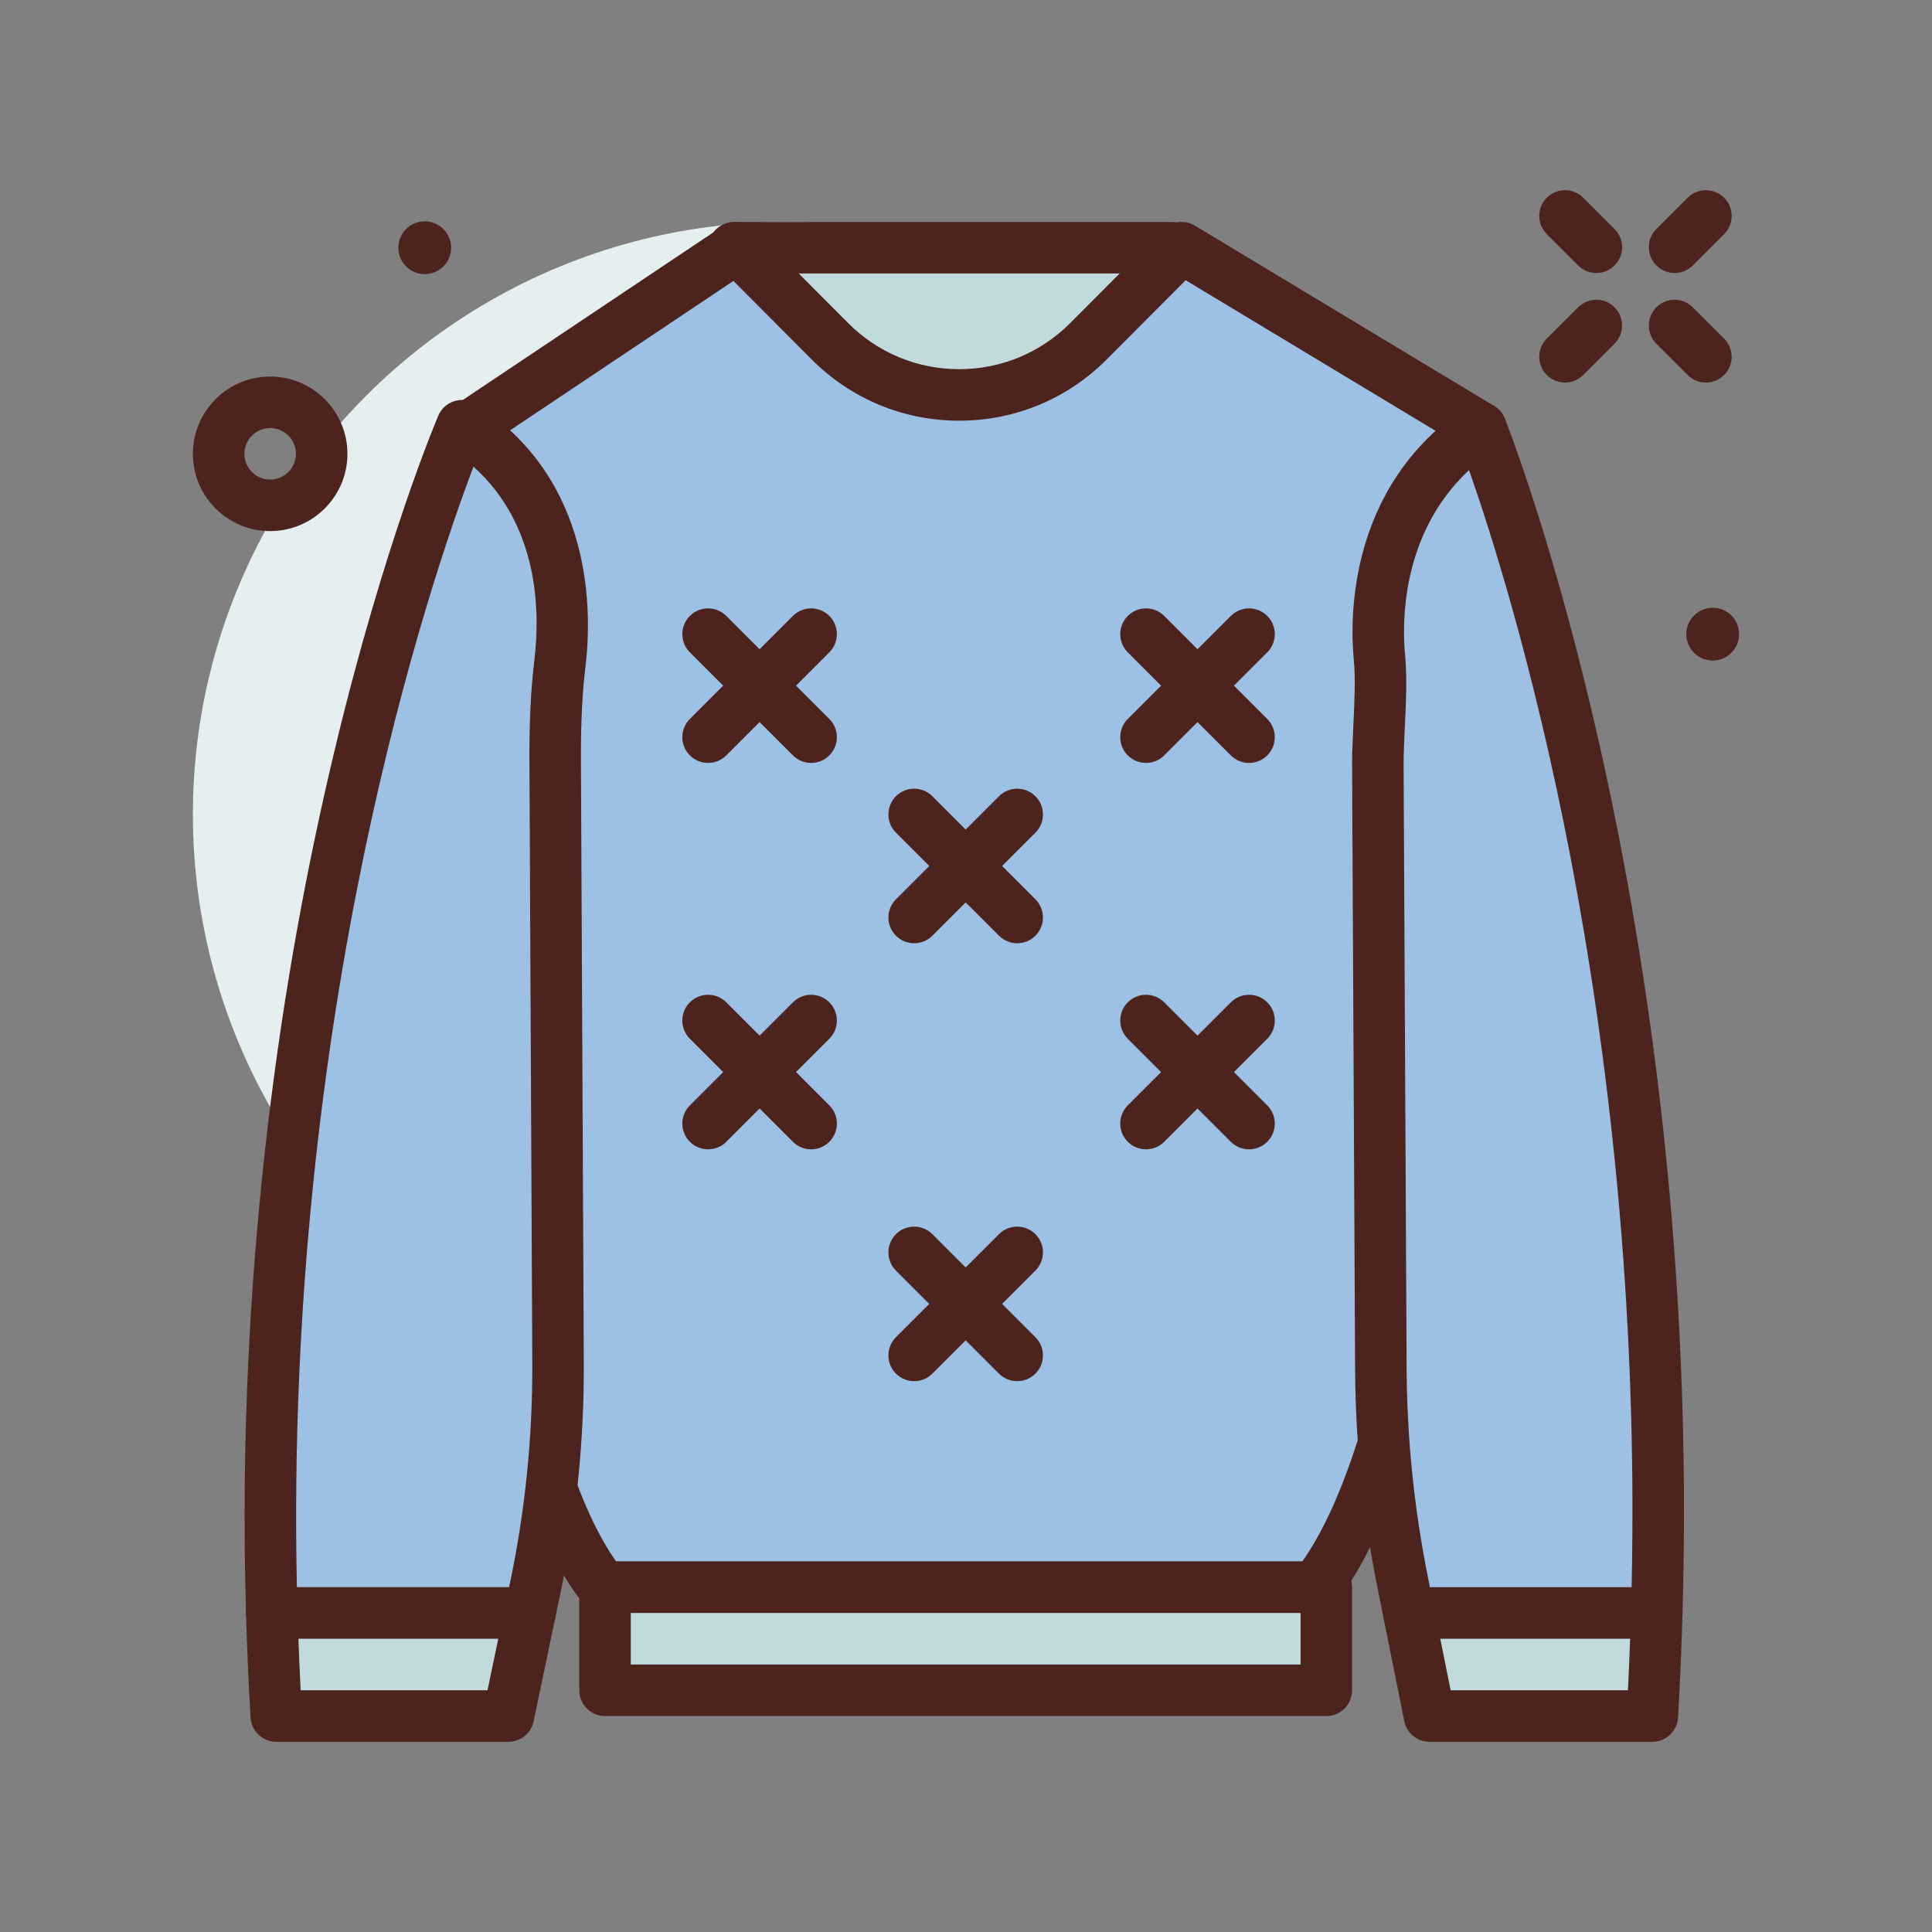 <svg id="sweater" enable-background="new 0 0 300 300" height="512" viewBox="0 0 300 300" width="512" xmlns="http://www.w3.org/2000/svg"><rect x="0" y="0" width="300" height="300" fill="#808080" stroke="none"/><circle cx="121.95" cy="126.468" fill="#e5efef" r="92"/><path d="m113.95 38.468h68v36h-68z" fill="#c1dbdc"/><path d="m181.95 78.468h-68c-2.211 0-4-1.791-4-4v-36.014c0-2.318 2.09-4.154 4.324-3.986h67.676c2.211 0 4 1.791 4 4v36c0 2.209-1.789 4-4 4zm-64-8h60v-28h-60z" fill="#4c241d"/><path d="m229.95 66.468-46.464-28-14.455 14.506c-11.096 11.134-29.085 11.134-40.18 0l-14.455-14.506-41.455 27.733s-6.909 145.6 20.727 180.267h55.273 55.273c27.636-34.667 25.736-180 25.736-180z" fill="#9dc1e4"/><path d="m204.212 250.468h-110.543c-1.219 0-2.367-.555-3.129-1.506-28.25-35.438-21.879-176.946-21.594-182.952.062-1.268.719-2.43 1.773-3.135l41.453-27.732c1.586-1.062 3.703-.852 5.055.5l14.453 14.506c4.613 4.627 10.742 7.176 17.258 7.176 6.52 0 12.648-2.549 17.262-7.176l14.453-14.506c1.301-1.303 3.328-1.553 4.898-.602l46.465 28c1.184.715 1.914 1.99 1.934 3.373.078 5.992 1.594 147.17-26.609 182.547-.762.952-1.91 1.507-3.129 1.507zm-108.543-8h106.543c23.504-33.268 23.836-155.678 23.754-173.73l-41.859-25.225-12.242 12.285c-6.121 6.143-14.266 9.527-22.926 9.527-8.656 0-16.801-3.385-22.922-9.527l-12.133-12.176-37.031 24.773c-.672 17.295-4.606 140.727 18.816 174.073z" fill="#4c241d"/><path d="m93.95 246.468h112v16h-112z" fill="#c1dbdc"/><g fill="#4c241d"><path d="m205.95 266.468h-112c-2.211 0-4-1.791-4-4v-16c0-2.209 1.789-4 4-4h112c2.211 0 4 1.791 4 4v16c0 2.209-1.789 4-4 4zm-108-8h104v-8h-104z"/><path d="m264.888 59.403c-1.023 0-2.047-.391-2.828-1.17l-4.863-4.859c-1.562-1.562-1.562-4.094 0-5.658 1.562-1.562 4.094-1.561 5.656-.002l4.863 4.859c1.562 1.562 1.562 4.094 0 5.658-.781.781-1.805 1.172-2.828 1.172z"/><path d="m247.876 42.391c-1.023 0-2.047-.391-2.828-1.17l-4.863-4.859c-1.562-1.562-1.562-4.094 0-5.658 1.562-1.562 4.094-1.561 5.656-.002l4.863 4.859c1.562 1.562 1.562 4.094 0 5.658-.781.782-1.804 1.172-2.828 1.172z"/><path d="m260.025 42.391c-1.023 0-2.047-.391-2.828-1.172-1.562-1.564-1.562-4.096 0-5.658l4.863-4.859c1.562-1.559 4.094-1.561 5.656.002 1.562 1.564 1.562 4.096 0 5.658l-4.863 4.859c-.782.78-1.805 1.17-2.828 1.17z"/><path d="m243.013 59.403c-1.023 0-2.047-.391-2.828-1.172-1.562-1.564-1.562-4.096 0-5.658l4.863-4.859c1.562-1.559 4.094-1.561 5.656.002 1.562 1.564 1.562 4.096 0 5.658l-4.863 4.859c-.781.779-1.805 1.17-2.828 1.17z"/><circle cx="265.95" cy="98.468" r="4.099"/><circle cx="65.95" cy="38.468" r="4.099"/><path d="m41.95 82.468c-6.617 0-12-5.383-12-12s5.383-12 12-12 12 5.383 12 12-5.382 12-12 12zm0-16c-2.207 0-4 1.795-4 4s1.793 4 4 4 4-1.795 4-4-1.793-4-4-4z"/><path d="m185.95 110.468c-1.023 0-2.047-.391-2.828-1.172l-8-8c-1.562-1.562-1.562-4.094 0-5.656s4.094-1.562 5.656 0l5.172 5.172 5.172-5.172c1.562-1.562 4.094-1.562 5.656 0s1.562 4.094 0 5.656l-8 8c-.781.781-1.804 1.172-2.828 1.172z"/><path d="m193.95 118.468c-1.023 0-2.047-.391-2.828-1.172l-5.172-5.172-5.172 5.172c-1.562 1.562-4.094 1.562-5.656 0s-1.562-4.094 0-5.656l8-8c1.562-1.562 4.094-1.562 5.656 0l8 8c1.562 1.562 1.562 4.094 0 5.656-.781.781-1.804 1.172-2.828 1.172z"/><path d="m117.95 110.468c-1.023 0-2.047-.391-2.828-1.172l-8-8c-1.562-1.562-1.562-4.094 0-5.656s4.094-1.562 5.656 0l5.172 5.172 5.172-5.172c1.562-1.562 4.094-1.562 5.656 0s1.562 4.094 0 5.656l-8 8c-.781.781-1.804 1.172-2.828 1.172z"/><path d="m125.95 118.468c-1.023 0-2.047-.391-2.828-1.172l-5.172-5.172-5.172 5.172c-1.562 1.562-4.094 1.562-5.656 0s-1.562-4.094 0-5.656l8-8c1.562-1.562 4.094-1.562 5.656 0l8 8c1.562 1.562 1.562 4.094 0 5.656-.781.781-1.804 1.172-2.828 1.172z"/><path d="m185.95 170.468c-1.023 0-2.047-.391-2.828-1.172l-8-8c-1.562-1.562-1.562-4.094 0-5.656s4.094-1.562 5.656 0l5.172 5.172 5.172-5.172c1.562-1.562 4.094-1.562 5.656 0s1.562 4.094 0 5.656l-8 8c-.781.781-1.804 1.172-2.828 1.172z"/><path d="m193.95 178.468c-1.023 0-2.047-.391-2.828-1.172l-5.172-5.172-5.172 5.172c-1.562 1.562-4.094 1.562-5.656 0s-1.562-4.094 0-5.656l8-8c1.562-1.562 4.094-1.562 5.656 0l8 8c1.562 1.562 1.562 4.094 0 5.656-.781.781-1.804 1.172-2.828 1.172z"/><path d="m117.95 170.468c-1.023 0-2.047-.391-2.828-1.172l-8-8c-1.562-1.562-1.562-4.094 0-5.656s4.094-1.562 5.656 0l5.172 5.172 5.172-5.172c1.562-1.562 4.094-1.562 5.656 0s1.562 4.094 0 5.656l-8 8c-.781.781-1.804 1.172-2.828 1.172z"/><path d="m125.95 178.468c-1.023 0-2.047-.391-2.828-1.172l-5.172-5.172-5.172 5.172c-1.562 1.562-4.094 1.562-5.656 0s-1.562-4.094 0-5.656l8-8c1.562-1.562 4.094-1.562 5.656 0l8 8c1.562 1.562 1.562 4.094 0 5.656-.781.781-1.804 1.172-2.828 1.172z"/><path d="m149.95 138.468c-1.023 0-2.047-.391-2.828-1.172l-8-8c-1.562-1.562-1.562-4.094 0-5.656s4.094-1.562 5.656 0l5.172 5.172 5.172-5.172c1.562-1.562 4.094-1.562 5.656 0s1.562 4.094 0 5.656l-8 8c-.781.781-1.804 1.172-2.828 1.172z"/><path d="m157.95 146.468c-1.023 0-2.047-.391-2.828-1.172l-5.172-5.172-5.172 5.172c-1.562 1.562-4.094 1.562-5.656 0s-1.562-4.094 0-5.656l8-8c1.562-1.562 4.094-1.562 5.656 0l8 8c1.562 1.562 1.562 4.094 0 5.656-.781.781-1.804 1.172-2.828 1.172z"/><path d="m149.95 206.468c-1.023 0-2.047-.391-2.828-1.172l-8-8c-1.562-1.562-1.562-4.094 0-5.656s4.094-1.562 5.656 0l5.172 5.172 5.172-5.172c1.562-1.562 4.094-1.562 5.656 0s1.562 4.094 0 5.656l-8 8c-.781.781-1.804 1.172-2.828 1.172z"/><path d="m157.95 214.468c-1.023 0-2.047-.391-2.828-1.172l-5.172-5.172-5.172 5.172c-1.562 1.562-4.094 1.562-5.656 0s-1.562-4.094 0-5.656l8-8c1.562-1.562 4.094-1.562 5.656 0l8 8c1.562 1.562 1.562 4.094 0 5.656-.781.781-1.804 1.172-2.828 1.172z"/></g><path d="m229.95 66.468c-14.993 9.98-16.601 26.803-15.753 35.582.478 4.947-.224 11.448-.247 16.418l.468 94.07c.055 11.118 1.186 22.204 3.375 33.104l.969 4.826h38.492c3.191-108.868-27.304-184-27.304-184z" fill="#9dc1e4"/><path d="m257.255 254.468h-38.492c-1.906 0-3.547-1.344-3.922-3.213l-.969-4.826c-2.234-11.119-3.398-22.516-3.453-33.871l-.469-94.07c.008-1.848.102-3.854.203-5.918.168-3.551.344-7.223.062-10.133-.59-6.094-1.062-26.928 17.52-39.299 1-.668 2.238-.854 3.395-.492 1.145.354 2.074 1.205 2.527 2.318.309.758 30.773 77.166 27.598 185.621-.066 2.162-1.836 3.883-4 3.883zm-35.215-8h31.316c1.965-89.088-18.82-155.246-25.25-173.467-10.734 10.016-10.359 24.195-9.93 28.664.34 3.484.148 7.451-.035 11.287-.09 1.943-.184 3.832-.191 5.535l.469 94.031c.055 10.84 1.164 21.719 3.297 32.334z" fill="#4c241d"/><path d="m218.763 250.468 3.214 16h34.599c.319-5.418.525-10.735.679-16z" fill="#c1dbdc"/><path d="m256.575 270.468h-34.598c-1.906 0-3.547-1.344-3.922-3.213l-3.215-16c-.234-1.174.066-2.395.828-3.322.758-.928 1.895-1.465 3.094-1.465h38.492c1.082 0 2.117.438 2.867 1.213.754.775 1.164 1.822 1.133 2.902-.156 5.307-.363 10.662-.688 16.121-.123 2.113-1.873 3.764-3.991 3.764zm-31.32-8h27.531c.137-2.688.246-5.352.34-8h-29.48z" fill="#4c241d"/><path d="m83.14 246.432c2.391-11.423 3.567-23.049 3.512-34.699l-.445-93.518c-.024-5.072.131-10.152.738-15.19 1.014-8.421 1.014-26.557-15.206-36.921 0 0-32.767 75.464-29.535 184.364h40.092z" fill="#9dc1e4"/><path d="m82.294 254.468h-40.09c-2.164 0-3.934-1.719-4-3.881-3.218-108.537 29.535-185.313 29.867-186.077.465-1.074 1.379-1.891 2.5-2.232s2.336-.172 3.32.455c18.387 11.746 18.027 32.426 17.023 40.77-.516 4.266-.738 8.934-.707 14.691l.445 93.52c.055 11.91-1.152 23.867-3.598 35.537v.004l-.848 4.035c-.385 1.851-2.021 3.178-3.912 3.178zm-36.191-8h32.945l.18-.854c2.324-11.121 3.48-22.514 3.426-33.861l-.445-93.518c-.031-6.098.211-11.082.762-15.688.922-7.623.715-20.949-9.449-30.088-6.783 17.885-29.376 84.548-27.419 174.009zm37.039-.036h.039z" fill="#4c241d"/><path d="m42.203 250.468c.156 5.266.368 10.583.7 16h36.043l3.348-16z" fill="#c1dbdc"/><path d="m78.946 270.468h-36.042c-2.113 0-3.863-1.645-3.992-3.756-.336-5.461-.547-10.818-.707-16.125-.031-1.082.375-2.129 1.129-2.906.754-.775 1.789-1.213 2.871-1.213h40.09c1.203 0 2.344.543 3.105 1.479.758.934 1.055 2.162.809 3.34l-3.348 16c-.387 1.852-2.02 3.181-3.915 3.181zm-32.261-8h29.012l1.676-8h-31.036c.094 2.648.207 5.312.348 8z" fill="#4c241d"/></svg>